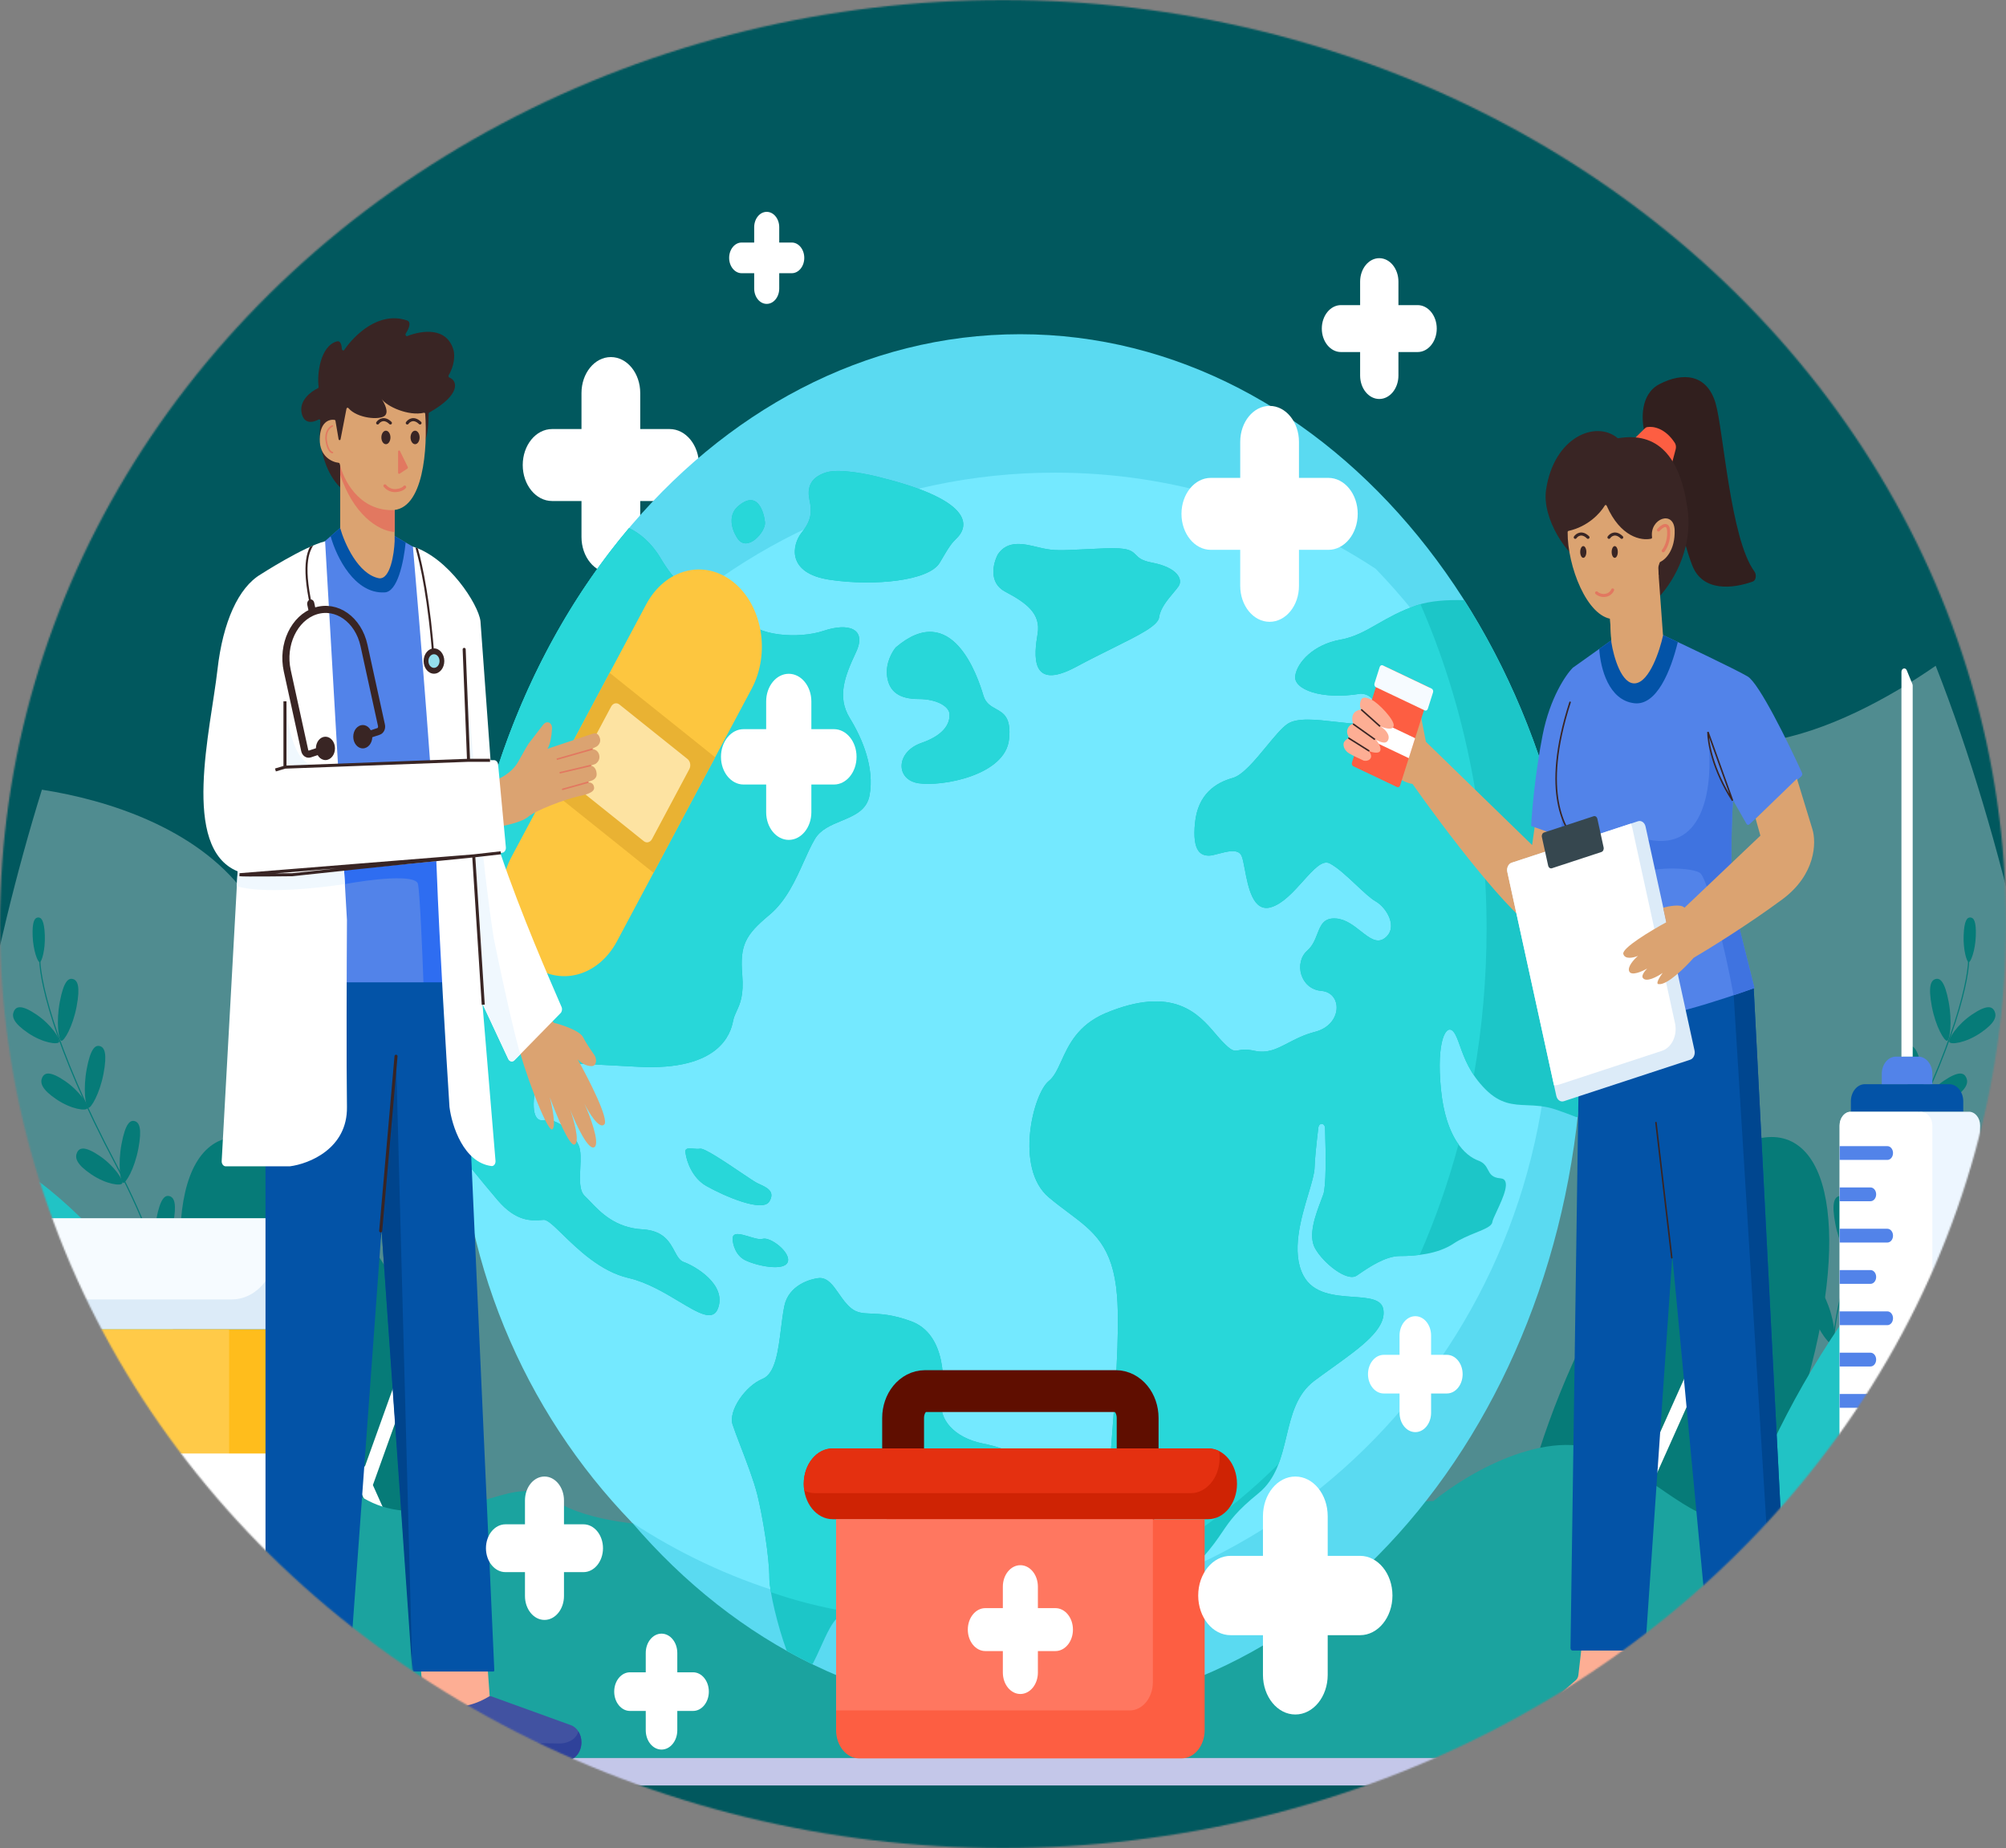 <svg width="1320" height="1216" viewBox="0 0 1320 1216" fill="none" xmlns="http://www.w3.org/2000/svg">
<rect x="0" y="0" width="1320" height="1216" fill="#808080" stroke="none"/>
<mask id="mask0_775_580" style="mask-type:alpha" maskUnits="userSpaceOnUse" x="0" y="0" width="1320" height="1216">
<ellipse cx="660" cy="608" rx="660" ry="608" fill="#C4C4C4"/>
</mask>
<g mask="url(#mask0_775_580)">
<path d="M1446.7 -69H-126.703V1216H1446.7V-69Z" fill="#01585E"/>
<path opacity="0.31" d="M1273.74 438.083C1364.86 669.773 1386.86 983.794 1386.86 1165.34H-55.43C-55.43 1003.5 -40.992 740.103 27.582 519.611C71.481 526.442 128.746 544.981 160.41 586.679C214.201 657.519 351.034 798.787 476.099 827.205C601.165 855.623 943.751 770.368 1001.24 694.998C1020.55 669.689 1036.4 639.363 1051.87 609.792C1082.45 551.303 1111.48 495.766 1162.62 487.833C1201.86 481.744 1242.75 459.496 1273.74 438.083Z" fill="white"/>
<path d="M1393.58 1156.69H-69.55C-73.635 1156.69 -76.946 1160.75 -76.946 1165.76C-76.946 1170.76 -73.635 1174.82 -69.55 1174.82H1393.58C1397.67 1174.82 1400.98 1170.76 1400.98 1165.76C1400.98 1160.75 1397.67 1156.69 1393.58 1156.69Z" fill="#C4C7E9"/>
<path d="M113.665 914.148C118.738 897.929 118.354 845.606 76.233 766.118C34.112 686.63 25.319 641.371 26.188 628.678" stroke="#067B78" stroke-width="0.746"/>
<path d="M21.481 615.882C21.122 606.224 22.83 603.817 25.043 603.694C27.256 603.57 29.136 605.777 29.495 615.436C29.854 625.094 27.426 633.076 26.138 633.147C24.85 633.219 21.84 625.541 21.481 615.882Z" fill="#067B78"/>
<path d="M39.363 659.144C41.879 645.825 44.954 643.344 48.006 644.21C51.057 645.075 52.931 648.958 50.414 662.277C47.898 675.596 42.109 685.33 40.333 684.827C38.557 684.324 36.847 672.463 39.363 659.144Z" fill="#067B78"/>
<path d="M57.078 703.272C59.594 689.953 62.669 687.472 65.721 688.338C68.773 689.203 70.645 693.086 68.129 706.406C65.613 719.724 59.824 729.458 58.048 728.955C56.271 728.452 54.562 716.591 57.078 703.272Z" fill="#067B78"/>
<path d="M79.992 752.63C82.508 739.311 85.583 736.83 88.635 737.696C91.687 738.561 93.559 742.444 91.044 755.764C88.528 769.084 82.739 778.82 80.962 778.309C79.186 777.807 77.476 765.945 79.992 752.63Z" fill="#067B78"/>
<path d="M102.906 801.992C105.422 788.672 108.497 786.193 111.549 787.058C114.601 787.923 116.474 791.802 113.958 805.122C111.442 818.441 105.652 828.178 103.876 827.667C102.1 827.165 100.39 815.303 102.906 801.992Z" fill="#067B78"/>
<path d="M118.386 859.453C122.98 846.99 126.392 845.294 129.246 846.875C132.101 848.457 133.318 852.715 128.724 865.17C124.129 877.633 116.897 885.788 115.236 884.873C113.574 883.951 113.791 871.908 118.386 859.453Z" fill="#067B78"/>
<path d="M23.967 667.557C14.197 660.953 10.636 662.099 9.123 665.459C7.609 668.819 8.716 673.12 18.487 679.725C28.258 686.33 38.038 687.556 38.919 685.6C39.8 683.645 33.738 674.162 23.967 667.557Z" fill="#067B78"/>
<path d="M42.598 711.185C32.827 704.58 29.267 705.726 27.753 709.086C26.24 712.446 27.347 716.747 37.118 723.352C46.889 729.957 56.669 731.182 57.55 729.227C58.431 727.272 52.369 717.789 42.598 711.185Z" fill="#067B78"/>
<path d="M65.513 760.543C55.742 753.938 52.181 755.081 50.667 758.442C49.154 761.803 50.261 766.103 60.032 772.709C69.803 779.315 79.583 780.542 80.464 778.582C81.345 776.63 75.283 767.149 65.513 760.543Z" fill="#067B78"/>
<path d="M88.426 809.9C78.656 803.294 75.095 804.439 73.581 807.8C72.068 811.16 73.175 815.46 82.946 822.066C92.717 828.673 102.497 829.9 103.378 827.948C104.259 825.987 98.198 816.506 88.426 809.9Z" fill="#067B78"/>
<path d="M102.923 863.746C94.395 854.924 90.72 855.196 88.7 858.128C86.679 861.061 87.078 865.542 95.605 874.364C104.132 883.178 113.528 886.728 114.704 885.023C115.88 883.31 111.45 872.56 102.923 863.746Z" fill="#067B78"/>
<path d="M1207.96 914.148C1202.88 897.929 1203.26 845.606 1245.39 766.118C1287.51 686.63 1296.3 641.371 1295.43 628.678" stroke="#067B78" stroke-width="0.746"/>
<path d="M1300.13 615.882C1300.5 606.224 1298.79 603.817 1296.58 603.694C1294.37 603.57 1292.48 605.777 1292.13 615.436C1291.76 625.094 1294.19 633.076 1295.48 633.147C1296.77 633.219 1299.78 625.541 1300.13 615.882Z" fill="#067B78"/>
<path d="M1282.26 659.144C1279.74 645.825 1276.67 643.344 1273.62 644.21C1270.56 645.075 1268.69 648.958 1271.2 662.277C1273.72 675.596 1279.51 685.33 1281.29 684.827C1283.06 684.324 1284.77 672.463 1282.26 659.144Z" fill="#067B78"/>
<path d="M1264.54 703.272C1262.02 689.953 1258.95 687.472 1255.9 688.338C1252.84 689.203 1250.98 693.086 1253.49 706.406C1256.01 719.724 1261.79 729.458 1263.57 728.955C1265.34 728.452 1267.06 716.591 1264.54 703.272Z" fill="#067B78"/>
<path d="M1241.63 752.63C1239.11 739.311 1236.03 736.83 1232.98 737.696C1229.93 738.561 1228.06 742.444 1230.58 755.764C1233.09 769.084 1238.88 778.82 1240.65 778.309C1242.43 777.807 1244.14 765.945 1241.63 752.63Z" fill="#067B78"/>
<path d="M1218.71 801.992C1216.2 788.672 1213.12 786.193 1210.07 787.058C1207.02 787.923 1205.15 791.802 1207.66 805.122C1210.17 818.441 1215.96 828.178 1217.75 827.667C1219.52 827.165 1221.23 815.303 1218.71 801.992Z" fill="#067B78"/>
<path d="M1203.24 859.453C1198.64 846.99 1195.23 845.294 1192.37 846.875C1189.52 848.457 1188.3 852.715 1192.89 865.17C1197.49 877.633 1204.72 885.788 1206.38 884.873C1208.04 883.951 1207.83 871.908 1203.24 859.453Z" fill="#067B78"/>
<path d="M1297.65 667.557C1307.42 660.953 1310.98 662.099 1312.49 665.459C1314.01 668.819 1312.9 673.12 1303.13 679.725C1293.36 686.33 1283.58 687.556 1282.7 685.6C1281.82 683.645 1287.88 674.162 1297.65 667.557Z" fill="#067B78"/>
<path d="M1279.02 711.185C1288.79 704.58 1292.35 705.726 1293.87 709.086C1295.38 712.446 1294.27 716.747 1284.5 723.352C1274.73 729.957 1264.95 731.182 1264.07 729.227C1263.19 727.272 1269.25 717.789 1279.02 711.185Z" fill="#067B78"/>
<path d="M1256.11 760.543C1265.88 753.938 1269.44 755.081 1270.95 758.442C1272.47 761.803 1271.36 766.103 1261.59 772.709C1251.82 779.315 1242.03 780.542 1241.15 778.582C1240.27 776.63 1246.34 767.149 1256.11 760.543Z" fill="#067B78"/>
<path d="M1233.19 809.9C1242.96 803.294 1246.52 804.439 1248.04 807.8C1249.55 811.16 1248.44 815.46 1238.67 822.066C1228.9 828.673 1219.12 829.9 1218.24 827.948C1217.36 825.987 1223.42 816.506 1233.19 809.9Z" fill="#067B78"/>
<path d="M1218.69 863.746C1227.23 854.924 1230.9 855.196 1232.92 858.128C1234.94 861.061 1234.54 865.542 1226.02 874.364C1217.48 883.178 1208.09 886.728 1206.91 885.023C1205.74 883.31 1210.17 872.56 1218.69 863.746Z" fill="#067B78"/>
<path d="M307.407 1126.86C342.591 1103.22 333.652 1000.38 287.443 897.151C241.233 793.923 175.25 729.402 140.066 753.039C104.883 776.676 113.821 879.52 160.031 982.747C206.241 1085.98 272.223 1150.5 307.407 1126.86Z" fill="#067B78"/>
<path d="M191.84 868.712L195.189 831.043M307.108 1126.21L287.936 1083.37L307.108 1126.21ZM177.639 836.982L191.84 868.712L177.639 836.982ZM287.936 1083.37L308.221 1016.45L287.936 1083.37ZM287.936 1083.37L264.385 1030.77L287.936 1083.37ZM264.385 1030.77L208.618 1029.72L264.385 1030.77ZM264.385 1030.77L240.48 977.361L264.385 1030.77ZM240.48 977.361L264.204 911.224L240.48 977.361ZM240.48 977.361L214.444 919.206L240.48 977.361ZM214.444 919.206L164.649 908.3L214.444 919.206ZM214.444 919.206L191.84 868.712L214.444 919.206Z" stroke="white" stroke-width="9.08" stroke-linecap="round"/>
<path d="M1034.82 897.148C988.607 1000.38 979.671 1103.22 1014.86 1126.86C1050.04 1150.49 1116.02 1085.97 1162.23 982.748C1208.44 879.52 1217.38 776.671 1182.2 753.036C1147.01 729.399 1081.03 793.919 1034.82 897.148Z" fill="#067B78"/>
<path d="M1130.42 868.712L1127.07 831.043M1015.15 1126.21L1034.32 1083.37L1015.15 1126.21ZM1144.62 836.982L1130.42 868.712L1144.62 836.982ZM1034.32 1083.37L1014.04 1016.45L1034.32 1083.37ZM1034.32 1083.37L1057.88 1030.77L1034.32 1083.37ZM1057.88 1030.77L1113.65 1029.72L1057.88 1030.77ZM1057.88 1030.77L1081.78 977.361L1057.88 1030.77ZM1081.78 977.361L1058.06 911.224L1081.78 977.361ZM1081.78 977.361L1107.82 919.206L1081.78 977.361ZM1107.82 919.206L1157.61 908.3L1107.82 919.206ZM1107.82 919.206L1130.42 868.712L1107.82 919.206Z" stroke="white" stroke-width="9.08" stroke-linecap="round"/>
<path fill-rule="evenodd" clip-rule="evenodd" d="M178.172 1144.17C214.281 1110.36 189.969 997.064 123.868 891.118C57.767 785.179 -25.091 726.701 -61.201 760.509C-91.48 788.861 -64.751 900.557 -21.046 989.486L22.321 988.514C24.019 988.481 24.267 991.496 22.599 991.875L-15.086 1000.43C51.015 1106.38 142.062 1177.98 178.172 1144.17Z" fill="#21C3C5"/>
<path d="M12.862 879.232L11.372 836.357M177.746 1143.51L150.322 1099.55L177.746 1143.51ZM-7.452 846.67L12.862 879.232L-7.452 846.67ZM150.322 1099.55L163.728 1020.37L150.322 1099.55ZM150.322 1099.55L116.634 1045.56L150.322 1099.55ZM116.634 1045.56L54.042 1056.02L116.634 1045.56ZM116.634 1045.56L82.439 990.747L116.634 1045.56ZM82.439 990.747L99.804 911.728L82.439 990.747ZM82.439 990.747L45.196 931.052L82.439 990.747ZM45.196 931.052L-12.079 929.232L45.196 931.052ZM45.196 931.052L12.862 879.232L45.196 931.052Z" stroke="#067B78" stroke-width="10.285" stroke-linecap="round"/>
<path fill-rule="evenodd" clip-rule="evenodd" d="M1144.09 1144.17C1107.98 1110.36 1132.29 997.064 1198.39 891.118C1264.49 785.179 1347.35 726.701 1383.46 760.509C1413.74 788.861 1387.01 900.557 1343.31 989.486L1299.94 988.514C1298.25 988.481 1297.99 991.496 1299.66 991.875L1337.35 1000.43C1271.25 1106.38 1180.2 1177.98 1144.09 1144.17Z" fill="#21C3C5"/>
<path d="M1309.4 879.232L1310.89 836.357M1144.51 1143.51L1171.94 1099.55L1144.51 1143.51ZM1329.71 846.67L1309.4 879.232L1329.71 846.67ZM1171.94 1099.55L1158.53 1020.37L1171.94 1099.55ZM1171.94 1099.55L1205.63 1045.56L1171.94 1099.55ZM1205.63 1045.56L1268.22 1056.02L1205.63 1045.56ZM1205.63 1045.56L1239.82 990.747L1205.63 1045.56ZM1239.82 990.747L1222.46 911.728L1239.82 990.747ZM1239.82 990.747L1277.06 931.052L1239.82 990.747ZM1277.06 931.052L1334.34 929.232L1277.06 931.052ZM1277.06 931.052L1309.4 879.232L1277.06 931.052Z" stroke="#067B78" stroke-width="10.285" stroke-linecap="round"/>
<path d="M50.512 1034.35C-15.167 1051.88 -34.034 1123.22 -35.257 1156.69H1376.77C1368.77 1075.69 1304.69 1004.19 1255.96 994.265C1207.24 984.347 1203.57 1004.19 1160.51 1004.19C1117.46 1004.19 1108.12 987.658 1061.06 958.721C1023.42 935.583 966.835 968.367 943.254 987.658L446.989 1004.19C428.634 1004.46 386.717 1001.54 365.892 987.658C339.86 970.294 324.842 993.029 274.782 994.265C224.722 995.508 226.057 956.242 174.328 958.721C122.599 961.2 132.611 1012.45 50.512 1034.35Z" fill="#1BA39F"/>
<path d="M401.962 234.954H401.962C391.287 234.954 382.633 245.555 382.633 258.633V353.351C382.633 366.429 391.287 377.031 401.962 377.031C412.638 377.031 421.292 366.429 421.292 353.351V258.633C421.292 245.555 412.638 234.954 401.962 234.954Z" fill="white"/>
<path d="M459.951 305.991V305.991C459.951 292.913 451.297 282.312 440.621 282.312H363.303C352.628 282.312 343.974 292.913 343.974 305.991C343.974 319.069 352.628 329.671 363.303 329.671H440.621C451.297 329.671 459.951 319.069 459.951 305.991Z" fill="white"/>
<path d="M512.753 149.494C512.753 143.92 509.064 139.401 504.514 139.401C499.964 139.401 496.276 143.92 496.276 149.494V189.865C496.276 195.439 499.964 199.958 504.514 199.958C509.064 199.958 512.753 195.439 512.753 189.865V149.494Z" fill="white"/>
<path d="M520.991 179.772C525.542 179.772 529.23 175.253 529.23 169.679C529.23 164.105 525.542 159.586 520.991 159.586H488.037C483.487 159.586 479.798 164.105 479.798 169.679C479.798 175.253 483.487 179.772 488.037 179.772H520.991Z" fill="white"/>
<path d="M671.309 1127.03C875.784 1127.03 1041.54 923.963 1041.54 673.471C1041.54 422.979 875.784 219.916 671.309 219.916C466.834 219.916 301.075 422.979 301.075 673.471C301.075 923.963 466.834 1127.03 671.309 1127.03Z" fill="#5ADAF1"/>
<path d="M626.873 1065C843.992 1065 1020 883.745 1020 660.154C1020 548.54 976.141 447.476 905.2 374.241C844.227 334.201 771.809 311 694.129 311C477.009 311 301 492.256 301 715.846C301 827.461 344.86 928.522 415.798 1001.76C476.776 1041.8 549.193 1065 626.873 1065Z" fill="#74E9FF"/>
<path d="M1037.36 735.089C1037.75 735.247 1038.18 734.926 1038.23 734.417C1040.41 714.483 1041.54 694.138 1041.54 673.471C1041.54 568.608 1012.5 472.056 963.715 395.235C963.594 395.04 963.405 394.924 963.204 394.919C952.344 394.587 940.994 395.32 932.26 398.293C921.535 401.942 913.668 406.444 906.534 410.523C898.412 415.171 891.251 419.269 881.918 420.932C864.395 424.054 853.556 435.764 852.285 444.742C851.008 453.72 869.808 460.745 895.298 456.452C907.408 456.452 911.866 476.748 895.298 476.358C890.128 476.236 884.406 475.583 878.69 474.93C866.083 473.492 853.543 472.061 847.188 476.358C843.41 478.91 838.575 484.785 833.404 491.055V491.056C825.934 500.13 817.778 510.031 811.182 511.878C800.033 515 788.239 522.416 786.33 541.542C784.42 560.668 790.472 563.01 795.568 563.01C797.088 563.01 799.32 562.42 801.781 561.768C807.577 560.233 814.678 558.353 816.917 563.01C817.724 564.692 818.349 568.002 819.089 571.932C821.267 583.511 824.461 600.465 836.356 596.968C844.048 594.706 851.142 586.801 857.469 579.758C864.24 572.217 870.131 565.662 874.905 568.084C879.988 570.659 886.51 576.774 892.521 582.406C897.443 587.019 902.022 591.308 905.176 593.065C912.182 596.968 920.466 610.239 911.227 617.265C906.151 621.126 901.168 617.207 895.44 612.699C890.74 609.004 885.542 604.912 879.369 604.384C871.038 603.672 869.068 608.733 866.795 614.564C865.336 618.323 863.749 622.402 860.253 625.462C851.33 633.268 855.472 650.833 869.492 652.004C883.511 653.175 883.511 674.252 865.35 678.936C858.054 680.818 852.507 683.708 847.545 686.289C840.169 690.133 834.097 693.295 825.517 691.427C819.889 690.2 817.058 690.72 815.021 691.094C811.874 691.672 810.623 691.901 803.852 684.791C802.575 683.448 801.25 681.895 799.831 680.23L799.825 680.227C788.858 667.369 772.196 647.831 727.065 666.836C709.058 674.696 703.154 687.662 698.434 698.03C695.886 703.623 693.68 708.46 690.11 711.333C679.91 719.529 667.484 768.714 690.11 787.84C694.501 791.547 698.764 794.735 702.798 797.75L702.805 797.758C719.554 810.27 732.464 819.924 735.033 852.634C736.949 877.066 733.674 919.742 730.763 957.675C728.833 982.765 727.065 1005.78 727.065 1020.08C727.065 1055.99 756.697 1066.92 791.11 1025.15C797.626 1017.92 801.109 1012.78 804.276 1008.1C809.326 1000.65 813.589 994.355 828.072 982.609C839.799 973.095 843.167 959.034 846.503 945.146C849.865 931.118 853.179 917.271 865.027 908.449C868.873 905.583 872.739 902.807 876.498 900.113C895.796 886.267 912.404 874.347 910.273 861.604C909.109 854.669 900.53 854.059 890.417 853.334C878.354 852.478 864.113 851.464 857.698 839.356C849.501 823.886 856.098 801.794 860.986 785.452C863.124 778.294 864.933 772.239 865.027 768.318C865.162 762.931 866.231 752.598 867.481 742.128C867.918 738.48 871.805 738.72 871.926 742.404C872.531 760.954 872.612 780.74 870.763 785.888C870.332 787.091 869.841 788.392 869.324 789.76V789.768C865.646 799.504 860.603 812.849 865.35 821.407C870.763 831.16 886.376 843.656 892.75 839.356C892.878 839.273 893.012 839.183 893.147 839.092L893.402 838.919C893.678 838.73 893.967 838.532 894.263 838.334C900.873 833.829 911.671 826.481 921.105 826.481C931.298 826.481 945.957 825.311 956.473 818.285C961.106 815.188 966.485 812.997 971.104 811.119C976.968 808.738 981.607 806.852 981.963 804.232C982.138 802.931 983.416 800.196 984.949 796.91C988.963 788.31 994.753 775.913 987.376 775.345C981.849 774.925 980.538 772.429 979.119 769.743C977.929 767.47 976.658 765.065 972.725 763.64C964.118 760.518 951.376 748.804 948.189 716.797C945.002 684.791 951.692 673.081 956.473 678.936C958.1 680.933 959.25 684.157 960.675 688.157C963.432 695.884 967.218 706.51 977.499 716.797C987.222 726.52 995.586 726.858 1004.98 727.238C1010.66 727.468 1016.73 727.712 1023.7 730.068C1028.51 731.695 1033.14 733.421 1037.36 735.089Z" fill="#1CC6C8"/>
<path d="M534.126 1094.87C534.422 1095.02 534.76 1094.89 534.933 1094.56C536.6 1091.4 538.298 1087.65 540.008 1083.86C543.953 1075.14 547.966 1066.27 551.825 1064.18C552.935 1063.59 554.118 1062.97 555.335 1062.34H555.342C562.866 1058.42 571.977 1053.67 576.361 1046.62C578.748 1042.79 583.643 1041.86 589.022 1040.84C595.148 1039.67 601.905 1038.38 606.309 1032.57C608.797 1029.29 611.09 1024.98 613.484 1020.47C619.065 1009.96 625.244 998.334 635.942 995.879C651.239 992.37 666.213 978.704 671.626 969.726C677.045 960.747 666.213 953.721 646.774 949.825C627.342 945.92 617.78 933.424 619.69 922.107C621.606 910.789 622.877 878.005 599.619 869.413C587.422 864.908 579.434 864.595 573.396 864.356C567.922 864.133 564.049 863.985 560.109 860.83C556.875 858.235 554.367 854.628 551.98 851.193C548.261 845.847 544.836 840.921 539.401 840.921C532.816 841.44 518.946 845.839 516.142 859.265C515.212 863.721 514.573 868.861 513.923 874.1C512.123 888.598 510.23 903.836 501.804 907.271C490.334 911.958 479.182 928.35 482.049 937.329C483.07 940.525 484.98 945.5 487.174 951.225H487.174C491.143 961.571 496.042 974.339 498.299 983.391C501.804 997.444 506.264 1024.37 506.264 1038.42C506.264 1047.08 511.711 1069.98 517.605 1085.99C517.671 1086.17 517.789 1086.32 517.937 1086.41C523.266 1089.38 528.664 1092.2 534.126 1094.87Z" fill="#1CC6C8"/>
<path d="M414.313 347.651C414.069 347.53 413.792 347.6 413.603 347.824C344.205 430.261 301.074 545.695 301.074 673.47C301.074 705.622 303.805 736.992 308.998 767.254C309.025 767.411 309.088 767.551 309.18 767.666C316.228 776.307 323.005 784.528 327.519 789.783C339.681 803.959 349.633 803.243 356.347 802.765C356.846 802.732 357.326 802.691 357.788 802.666C360.216 802.526 364.448 806.653 370.224 812.279C380.368 822.163 395.276 836.694 413.546 840.919C425.782 843.753 437.263 850.631 446.853 856.381C459.736 864.099 469.203 869.774 472.491 860.829C478.226 845.211 457.515 833.111 449.869 830.384C447.167 829.412 445.659 826.595 443.896 823.308C440.67 817.287 436.592 809.668 422.786 808.91C404.872 807.93 395.035 797.6 388.38 790.615C387.105 789.272 385.946 788.061 384.87 787.057C381.109 783.547 381.476 776.085 381.839 768.704C382.122 762.955 382.403 757.246 380.728 753.487C376.905 744.899 366.71 735.531 357.788 737.093C348.867 738.654 350.46 721.48 353.964 709.38C357.104 698.541 365.101 698.977 404.973 701.149H404.975L404.982 701.15C409.621 701.403 414.692 701.679 420.237 701.964C473.446 704.696 480.775 680.106 482.368 671.909C482.865 669.35 483.797 667.324 484.796 665.154C486.995 660.37 489.517 654.888 488.421 641.464C486.828 621.947 490.334 615.312 506.264 602.041C517.291 592.855 523.433 579.182 528.916 566.974C531.356 561.545 533.664 556.406 536.215 552.079C539.893 545.839 546.775 542.986 553.573 540.169C562.079 536.644 570.45 533.176 572.219 523.196C575.406 505.24 567.761 486.505 559.154 472.454C550.554 458.402 555.967 444.741 563.296 429.128C570.625 413.514 558.199 409.612 541.949 415.076C525.7 420.541 497.343 418.589 490.334 406.879C483.324 395.169 472.172 390.095 461.976 387.363C459.959 386.823 458.178 386.557 456.519 386.309C449.792 385.306 445.054 384.599 434.575 367.067C428.421 356.769 420.786 350.839 414.313 347.651Z" fill="#1CC6C8"/>
<path d="M580.186 314.373C571.687 312.031 552.464 308.05 543.542 310.86C532.39 314.373 531.116 321.789 532.709 329.206C534.303 336.622 533.984 342.477 527.612 350.283C521.239 358.089 517.097 377.215 546.089 381.509C575.083 385.803 611.406 382.289 618.419 370.189C625.197 358.494 626.313 357.374 629.547 354.139L629.89 353.795C633.393 350.283 649.006 331.548 580.186 314.373Z" fill="#1CC6C8"/>
<path d="M485.236 354.186C480.138 346.38 480.138 338.109 485.236 333.499C498.618 321.399 502.76 337.403 503.397 343.647C504.034 349.893 491.608 363.945 485.236 354.186Z" fill="#1CC6C8"/>
<path d="M661.432 389.315C650.217 383.383 653.572 370.45 656.652 364.725C663.026 355.224 673.73 357.818 682.485 359.94C683.803 360.259 685.074 360.567 686.284 360.822C693.768 362.403 698.118 362.191 713.718 361.431H713.725H713.731C717.389 361.253 721.666 361.044 726.749 360.822C742.537 360.131 744.796 362.428 747.398 365.07C749.207 366.906 751.177 368.909 757.975 370.189C774.543 373.312 778.685 381.118 775.498 385.803C774.644 387.056 773.407 388.533 772.028 390.174C768.256 394.664 763.455 400.382 762.756 406.099C762.07 411.657 750.088 417.611 732.202 426.495C724.96 430.09 716.764 434.164 707.949 438.887C677.361 455.28 680.549 430.299 682.781 417.028C685.007 403.757 675.452 396.732 661.432 389.315Z" fill="#1CC6C8"/>
<path d="M589.466 425.968C589.439 425.992 589.412 426.019 589.385 426.048C587.045 428.815 582.674 436.353 583.69 444.741C584.961 455.28 591.974 459.963 604.4 459.963C616.825 459.963 624.471 465.038 624.793 469.722C625.109 474.406 623.2 482.993 606.309 488.848C589.425 494.702 589.103 513.048 604.4 515.39C619.69 517.732 661.432 510.316 663.98 486.505C665.52 472.103 660.417 469.269 655.3 466.426C651.951 464.571 648.603 462.711 647.097 457.622C643.271 444.746 626.394 394.429 589.466 425.968Z" fill="#1CC6C8"/>
<path d="M464.844 780.419C455.413 775.114 451.78 763.895 451.143 758.953C450.233 755.229 453.079 755.493 456.296 755.79C457.799 755.93 459.383 756.078 460.702 755.831C463.471 755.312 477.212 764.562 487.441 771.448C492.51 774.859 496.715 777.692 498.299 778.466C498.823 778.722 499.381 778.985 499.954 779.249H499.96H499.962H499.964C504.617 781.391 510.233 783.969 506.264 790.567C501.803 797.989 476.633 787.058 464.844 780.419Z" fill="#1CC6C8"/>
<path d="M482.049 815.155C482.156 818.541 483.961 826.086 490.334 829.208C498.299 833.113 516.142 836.63 518.372 830.386C520.602 824.134 506.902 813.599 501.804 815.155C499.832 815.765 496.43 814.735 492.999 813.689C487.56 812.042 482.049 810.37 482.049 815.155Z" fill="#1CC6C8"/>
<path fill-rule="evenodd" clip-rule="evenodd" d="M969.82 707.493C975.313 676.421 978.205 644.163 978.205 611.078C978.205 533.875 962.457 461.177 934.687 397.541C933.86 397.774 933.047 398.024 932.26 398.293C921.535 401.942 913.668 406.443 906.534 410.522C898.411 415.17 891.25 419.269 881.918 420.932C864.395 424.054 853.556 435.764 852.285 444.741C851.007 453.719 869.808 460.744 895.298 456.451C907.408 456.451 911.866 476.748 895.298 476.357C890.127 476.235 884.405 475.582 878.69 474.93C866.083 473.491 853.542 472.061 847.188 476.357C843.409 478.909 838.575 484.783 833.411 491.052V491.053L833.404 491.054V491.055C825.934 500.13 817.778 510.03 811.181 511.877C800.033 514.999 788.239 522.415 786.33 541.541C784.42 560.667 790.472 563.009 795.568 563.009C797.088 563.009 799.32 562.419 801.781 561.768V561.767C807.577 560.232 814.678 558.352 816.917 563.009C817.724 564.691 818.349 568.002 819.089 571.932C821.267 583.511 824.461 600.464 836.356 596.968C844.048 594.706 851.142 586.8 857.469 579.758C864.24 572.216 870.13 565.661 874.904 568.083C879.988 570.658 886.51 576.773 892.521 582.405C897.443 587.018 902.022 591.307 905.176 593.064C912.182 596.968 920.466 610.239 911.227 617.264C906.151 621.125 901.168 617.206 895.439 612.698C890.739 609.003 885.542 604.911 879.369 604.384C871.038 603.671 869.068 608.732 866.795 614.563C865.336 618.322 863.749 622.401 860.253 625.461C851.33 633.267 855.472 650.832 869.492 652.003C883.511 653.174 883.511 674.251 865.35 678.935C858.054 680.817 852.507 683.707 847.545 686.288C840.168 690.133 834.097 693.294 825.517 691.426C819.889 690.199 817.058 690.719 815.021 691.093C811.874 691.671 810.623 691.9 803.852 684.79C802.575 683.448 801.25 681.896 799.831 680.232V680.23V680.229L799.825 680.226C788.858 667.368 772.196 647.831 727.065 666.835C709.058 674.695 703.154 687.661 698.434 698.03C695.886 703.623 693.68 708.46 690.11 711.332C679.91 719.529 667.484 768.713 690.11 787.84C694.501 791.546 698.764 794.734 702.798 797.749L702.805 797.757C719.554 810.27 732.464 819.923 735.033 852.633C736.949 877.065 733.674 919.742 730.763 957.674C728.833 982.764 727.065 1005.78 727.065 1020.08C727.065 1027.6 728.369 1034.02 730.743 1039.11C771.315 1021.64 808.66 995.754 841.372 963.168C843.564 957.394 845.037 951.257 846.502 945.145C849.864 931.117 853.179 917.271 865.027 908.448C868.873 905.582 872.739 902.806 876.498 900.112C895.796 886.266 912.404 874.347 910.272 861.604C909.109 854.668 900.529 854.058 890.417 853.333C878.354 852.477 864.112 851.464 857.698 839.355C849.501 823.886 856.098 801.793 860.986 785.451C863.124 778.293 864.933 772.238 865.027 768.318C865.161 762.93 866.23 752.597 867.481 742.127C867.918 738.479 871.805 738.719 871.926 742.403C872.531 760.953 872.612 780.739 870.762 785.887C870.332 787.09 869.841 788.392 869.324 789.759V789.767C865.646 799.504 860.603 812.848 865.35 821.406C870.762 831.159 886.376 843.655 892.75 839.355L892.864 839.281L893.026 839.174L893.147 839.091L893.402 838.918C893.678 838.729 893.967 838.531 894.263 838.334C900.872 833.828 911.671 826.48 921.105 826.48C924.984 826.48 929.51 826.307 934.21 825.714C944.363 802.592 952.929 778.276 959.727 752.976C954.516 745.696 949.93 734.272 948.189 716.796C945.002 684.79 951.692 673.08 956.473 678.935C958.1 680.933 959.25 684.156 960.675 688.156C962.598 693.554 965.026 700.368 969.82 707.493ZM558.582 1060.63C565.326 1057.04 572.588 1052.68 576.361 1046.62C578.748 1042.79 583.643 1041.86 589.022 1040.84C595.147 1039.67 601.905 1038.38 606.309 1032.57C608.797 1029.29 611.09 1024.98 613.483 1020.47C619.064 1009.96 625.244 998.333 635.942 995.878C651.239 992.369 666.213 978.703 671.626 969.725C677.045 960.746 666.213 953.72 646.774 949.824C627.342 945.919 617.78 933.424 619.69 922.106C621.606 910.788 622.877 878.004 599.619 869.412C587.421 864.907 579.433 864.594 573.395 864.355C567.922 864.132 564.049 863.984 560.109 860.829C556.874 858.235 554.366 854.627 551.979 851.192C548.261 845.846 544.836 840.92 539.4 840.92C532.816 841.439 518.945 845.838 516.141 859.264C515.211 863.721 514.573 868.861 513.922 874.099C512.122 888.597 510.23 903.836 501.803 907.271C490.333 911.957 479.182 928.349 482.049 937.328C483.07 940.524 484.979 945.499 487.173 951.224H487.174C491.142 961.57 496.041 974.338 498.299 983.39C501.803 997.443 506.264 1024.37 506.264 1038.42C506.264 1040.67 506.63 1043.87 507.275 1047.66C523.93 1053.41 541.062 1057.77 558.582 1060.63ZM580.186 314.373C571.687 312.031 552.464 308.05 543.542 310.86C532.391 314.373 531.116 321.789 532.709 329.206C534.303 336.622 533.984 342.477 527.612 350.283C521.24 358.089 517.097 377.215 546.089 381.509C575.083 385.803 611.406 382.289 618.419 370.189C625.197 358.494 626.313 357.374 629.547 354.139L629.89 353.795C633.393 350.283 649.006 331.548 580.186 314.373ZM413.603 347.825C413.791 347.6 414.069 347.531 414.313 347.651C420.786 350.84 428.421 356.77 434.575 367.067C445.054 384.6 449.792 385.307 456.519 386.31C458.178 386.557 459.959 386.823 461.976 387.363C472.172 390.096 483.324 395.17 490.334 406.88C497.343 418.59 525.7 420.541 541.949 415.077C558.199 409.612 570.625 413.515 563.296 429.128C555.967 444.741 550.554 458.403 559.154 472.454C567.761 486.505 575.406 505.241 572.219 523.196C570.45 533.176 562.079 536.644 553.573 540.17C546.775 542.986 539.893 545.839 536.214 552.08C533.664 556.406 531.356 561.545 528.916 566.974C523.433 579.183 517.291 592.856 506.264 602.042C490.334 615.313 486.828 621.948 488.421 641.464C489.517 654.888 486.995 660.371 484.796 665.154C483.797 667.325 482.865 669.35 482.368 671.91C480.775 680.106 473.446 704.697 420.237 701.965C414.692 701.68 409.621 701.404 404.982 701.151L404.975 701.15H404.973C365.1 698.978 357.104 698.542 353.964 709.38C350.46 721.481 348.867 738.655 357.788 737.094C366.709 735.532 376.905 744.9 380.728 753.487C382.402 757.247 382.122 762.955 381.839 768.705C381.476 776.085 381.109 783.548 384.87 787.057C385.946 788.062 387.105 789.273 388.38 790.616C395.035 797.601 404.872 807.93 422.786 808.91C436.592 809.668 440.67 817.288 443.896 823.309C445.659 826.596 447.167 829.413 449.869 830.385C457.515 833.111 478.226 845.212 472.491 860.829C469.203 869.775 459.736 864.1 446.852 856.381C437.263 850.632 425.781 843.754 413.546 840.92C395.276 836.694 380.368 822.164 370.224 812.279C364.447 806.653 360.215 802.527 357.788 802.667C357.325 802.691 356.845 802.732 356.347 802.765C349.633 803.243 339.68 803.96 327.519 789.784C323.005 784.528 316.227 776.308 309.18 767.667C309.088 767.551 309.025 767.411 308.998 767.255C303.805 736.992 301.073 705.623 301.073 673.47C301.073 545.695 344.204 430.261 413.603 347.825ZM485.235 333.499C480.137 338.108 480.137 346.379 485.235 354.186C491.608 363.944 504.034 349.893 503.397 343.647C502.759 337.403 498.617 321.398 485.235 333.499ZM661.432 389.315C650.217 383.382 653.572 370.449 656.651 364.724C663.026 355.224 673.73 357.818 682.485 359.939C683.803 360.258 685.074 360.566 686.284 360.822C693.768 362.402 698.118 362.191 713.718 361.43H713.724H713.731C717.389 361.252 721.665 361.044 726.749 360.822C742.537 360.131 744.796 362.428 747.398 365.07C749.207 366.906 751.177 368.909 757.975 370.189C774.543 373.312 778.685 381.118 775.497 385.803C774.643 387.055 773.406 388.532 772.028 390.173C768.256 394.664 763.455 400.382 762.755 406.099C762.07 411.657 750.088 417.61 732.202 426.495C724.96 430.09 716.764 434.164 707.948 438.886C677.361 455.28 680.548 430.299 682.781 417.028C685.006 403.757 675.452 396.732 661.432 389.315ZM589.385 426.048C589.412 426.019 589.439 425.992 589.466 425.968C626.394 394.429 643.271 444.746 647.097 457.622C648.603 462.711 651.951 464.571 655.3 466.426C660.417 469.269 665.52 472.103 663.98 486.505C661.432 510.316 619.69 517.732 604.399 515.39C589.102 513.048 589.425 494.702 606.309 488.848C623.2 482.993 625.109 474.406 624.793 469.722C624.47 465.038 616.825 459.964 604.399 459.964C591.974 459.964 584.96 455.28 583.69 444.741C582.674 436.353 587.045 428.815 589.385 426.048ZM464.844 780.418C455.413 775.113 451.78 763.894 451.143 758.952C450.232 755.229 453.079 755.492 456.296 755.789C457.799 755.929 459.382 756.077 460.702 755.83C463.471 755.311 477.212 764.561 487.441 771.448H487.442H487.446L487.45 771.456C492.514 774.866 496.717 777.691 498.299 778.466C498.823 778.721 499.381 778.985 499.953 779.248H499.96H499.962H499.964C504.617 781.39 510.233 783.968 506.264 790.566C501.803 797.988 476.633 787.057 464.844 780.418ZM490.334 829.207C483.961 826.085 482.155 818.54 482.049 815.154C482.049 810.368 487.56 812.04 492.998 813.688C496.429 814.734 499.832 815.764 501.803 815.154C506.901 813.597 520.602 824.133 518.372 830.385C516.141 836.628 498.299 833.111 490.334 829.207Z" fill="#28D7D9"/>
<path d="M482.553 382.99L482.553 382.989C463.389 367.648 437.701 374.243 425.177 397.72L336.61 563.757C324.087 587.234 329.47 618.703 348.635 634.045C367.799 649.387 393.487 642.792 406.01 619.314L494.578 453.278C507.101 429.8 501.717 398.331 482.553 382.99Z" fill="#FDC63F"/>
<path d="M470.569 498.287L401.169 442.729L360.619 518.747L430.02 574.304L470.569 498.287Z" fill="#E9B233"/>
<path d="M452.452 499.485L407.546 463.537C405.743 462.093 403.325 462.714 402.146 464.923L377.604 510.933C376.425 513.143 376.932 516.105 378.735 517.549L423.641 553.497C425.445 554.941 427.863 554.321 429.041 552.111L453.584 506.101C454.763 503.891 454.256 500.929 452.452 499.485Z" fill="#FDE3A2"/>
<path d="M1271.54 1134.72V1003.33H1241.96V1134.72H1271.54Z" fill="#4FA5FE"/>
<path d="M1280.79 1134.72C1285.9 1134.72 1290.04 1139.79 1290.04 1146.04C1290.04 1152.3 1285.9 1157.37 1280.79 1157.37L1234.56 1157.37C1229.46 1157.37 1225.32 1152.3 1225.32 1146.04C1225.32 1139.79 1229.46 1134.72 1234.56 1134.72L1280.79 1134.72Z" fill="#0353A7"/>
<path d="M1291.88 731.507V724.712C1291.88 718.457 1287.74 713.386 1282.64 713.386H1227.17C1222.06 713.386 1217.92 718.457 1217.92 724.712V731.507H1291.88Z" fill="#0353A7"/>
<path d="M1271.54 713.386V706.591C1271.54 700.335 1267.4 695.265 1262.3 695.265H1247.51C1242.4 695.265 1238.26 700.335 1238.26 706.591V713.386H1271.54Z" fill="#5283E9"/>
<path d="M1319.62 1030.52V1012.39C1319.62 1007.39 1316.31 1003.33 1312.22 1003.33H1201.28C1197.19 1003.33 1193.88 1007.39 1193.88 1012.39V1030.52C1193.88 1035.52 1197.19 1039.58 1201.28 1039.58H1312.22C1316.31 1039.58 1319.62 1035.52 1319.62 1030.52Z" fill="#0353A7"/>
<path fill-rule="evenodd" clip-rule="evenodd" d="M1194.03 1032.31C1193.93 1031.73 1193.88 1031.13 1193.88 1030.52V1012.39C1193.88 1007.39 1197.19 1003.33 1201.28 1003.33H1310.06C1310.16 1003.92 1310.21 1004.51 1310.21 1005.13V1023.25C1310.21 1028.26 1306.9 1032.31 1302.81 1032.31H1194.03Z" fill="#0E65C0"/>
<path d="M1295.58 731.509C1299.66 731.509 1302.98 735.566 1302.98 740.57V1003.33H1210.52V740.57C1210.52 735.566 1213.83 731.509 1217.92 731.509H1295.58Z" fill="#EDF6FF"/>
<path fill-rule="evenodd" clip-rule="evenodd" d="M1271.54 1003.33H1210.52V740.57C1210.52 736.121 1213.14 732.421 1216.6 731.655H1264.15C1268.24 731.655 1271.54 735.712 1271.54 740.716V1003.33Z" fill="white"/>
<path d="M1258.41 450.143C1258.53 450.457 1258.6 450.804 1258.6 451.156V695.265H1251.2V442.095C1251.2 439.705 1253.83 438.944 1254.71 441.082L1258.41 450.143Z" fill="white"/>
<path d="M1241.96 754.162C1244 754.162 1245.66 756.194 1245.66 758.69C1245.66 761.194 1244 763.22 1241.96 763.22H1210.52V754.162H1241.96Z" fill="#5283E9"/>
<path d="M1241.96 862.889C1244 862.889 1245.66 864.923 1245.66 867.419C1245.66 869.923 1244 871.95 1241.96 871.95H1210.52V862.889H1241.96Z" fill="#5283E9"/>
<path d="M1241.96 971.62C1244 971.62 1245.66 973.654 1245.66 976.15C1245.66 978.654 1244 980.681 1241.96 980.681H1210.52V971.62H1241.96Z" fill="#5283E9"/>
<path d="M1241.96 808.523C1244 808.523 1245.66 810.558 1245.66 813.053C1245.66 815.558 1244 817.584 1241.96 817.584H1210.52V808.523H1241.96Z" fill="#5283E9"/>
<path d="M1241.96 917.255C1244 917.255 1245.66 919.289 1245.66 921.785C1245.66 924.289 1244 926.316 1241.96 926.316H1210.52V917.255H1241.96Z" fill="#5283E9"/>
<path d="M1230.86 781.341C1232.91 781.341 1234.56 783.375 1234.56 785.871C1234.56 788.375 1232.91 790.402 1230.86 790.402H1210.52V781.341H1230.86Z" fill="#5283E9"/>
<path d="M1230.86 890.072C1232.91 890.072 1234.56 892.106 1234.56 894.602C1234.56 897.106 1232.91 899.133 1230.86 899.133H1210.52V890.072H1230.86Z" fill="#5283E9"/>
<path d="M1230.86 835.706C1232.91 835.706 1234.56 837.741 1234.56 840.237C1234.56 842.741 1232.91 844.767 1230.86 844.767H1210.52V835.706H1230.86Z" fill="#5283E9"/>
<path d="M1230.86 944.438C1232.91 944.438 1234.56 946.472 1234.56 948.968C1234.56 951.472 1232.91 953.498 1230.86 953.498H1210.52V944.438H1230.86Z" fill="#5283E9"/>
<path d="M1173.8 1108.8C1172.97 1103.42 1166.84 1102.71 1163.87 1103.04L1116.55 1121.93L1088.15 1136.07C1085.08 1137.59 1083.08 1141.24 1083.08 1145.29C1083.08 1150.79 1086.72 1155.24 1091.21 1155.24H1157.6L1161.59 1148.11C1162.55 1146.4 1164.69 1146.72 1165.28 1148.67L1166.76 1153.57C1167.07 1154.58 1167.85 1155.24 1168.73 1155.24H1173C1174.16 1155.24 1175.1 1154.09 1175.09 1152.66C1174.96 1141.3 1174.58 1113.75 1173.8 1108.8Z" fill="#4152A1"/>
<path d="M1075.5 1108.8C1074.66 1103.42 1068.53 1102.71 1065.56 1103.04L1018.24 1121.93L989.837 1136.07C986.771 1137.59 984.767 1141.24 984.767 1145.29C984.767 1150.79 988.405 1155.24 992.896 1155.24H1059.29L1063.28 1148.11C1064.24 1146.4 1066.38 1146.72 1066.97 1148.67L1068.45 1153.57C1068.76 1154.58 1069.54 1155.24 1070.42 1155.24H1074.69C1075.85 1155.24 1076.79 1154.09 1076.78 1152.66C1076.65 1141.3 1076.27 1113.75 1075.5 1108.8Z" fill="#4152A1"/>
<path d="M1168.09 1108.47L1166.49 1081.58H1135.11L1136.61 1103.38C1136.65 1103.96 1136.44 1104.53 1136.06 1104.87L1117.8 1120.76C1117.37 1121.13 1117.44 1121.93 1117.94 1122.16C1135.6 1130.34 1155.55 1121.38 1165.64 1114.34C1167.32 1113.15 1168.23 1110.85 1168.09 1108.47Z" fill="#FDAE94"/>
<path d="M1070.25 1109.18L1072.36 1081.58H1040.99L1038.61 1102.21C1038.46 1103.56 1037.86 1104.77 1036.95 1105.55L1019.49 1120.76C1019.06 1121.13 1019.13 1121.93 1019.63 1122.16C1037.58 1130.48 1057.91 1121.08 1067.82 1113.98C1069.23 1112.98 1070.09 1111.17 1070.25 1109.18Z" fill="#FDAE94"/>
<path d="M1033.43 1084.38L1039.68 649.479H1153.94L1176.33 1084.3C1176.38 1085.26 1175.77 1086.06 1174.99 1086.06H1126.11C1125.43 1086.06 1124.85 1085.43 1124.77 1084.6L1100.42 826.382L1082.66 1084.55C1082.6 1085.4 1082.02 1086.06 1081.32 1086.06H1034.77C1034.02 1086.06 1033.41 1085.3 1033.43 1084.38Z" fill="#0353A7"/>
<path d="M1167.48 1086.06L1140.47 649.479H1153.94L1176.42 1086.06H1167.48Z" fill="#00468F"/>
<path d="M1100.08 827.617L1089.66 738.656" stroke="#392524" stroke-linecap="round"/>
<path d="M1008.17 556.041L1012.62 524.559L1049.5 532.749L1049.38 583.549C1044.6 596.853 1030.56 621.326 1012.62 612.792C994.685 604.257 949.715 544.607 929.476 515.848C921.38 514.473 915.134 507.995 913.023 504.928L924.951 467.307C922.571 457.105 925.892 450.462 927.856 448.416L935.185 472.177L938.278 488.081L1008.17 556.041Z" fill="#DBA371"/>
<path d="M1034.97 439.357L1062.42 419.818L1090.93 416.294C1107.4 423.982 1142.28 440.51 1150.02 445.122C1157.59 449.64 1176.66 488.532 1185.8 508.588C1186.12 509.305 1185.96 510.192 1185.42 510.687L1151.13 542.425C1150.52 542.989 1149.65 542.82 1149.22 542.054L1140.34 526.481C1139.21 545.912 1138.04 588.236 1142.43 602.073L1154.46 650.119C1154.46 650.119 1098.4 670.619 1075.89 670.619C1053.37 670.619 1039.15 650.119 1039.15 650.119L1047 620.011C1051.81 594.129 1042.2 565.238 1036.8 554.027L1007.51 543.457C1008.04 533.634 1010.28 507.903 1015.1 483.559C1019.91 459.216 1030.35 443.947 1034.97 439.357Z" fill="#5283E9"/>
<path d="M1034.72 553.277L1027.2 550.561L1027.8 538.493C1030.49 544.753 1034.3 550.437 1035.87 552.496L1034.72 553.277Z" fill="#3F73E0"/>
<path d="M1042.84 570.12C1042.01 567.336 1041.15 564.752 1040.29 562.416C1042.94 554.194 1053.91 546.225 1084.62 552.495C1122.64 560.258 1127.02 515.462 1124.21 488.101C1126.88 504.007 1136.58 523.315 1140.34 526.515C1139.2 545.962 1138.04 588.243 1142.43 602.073L1154.46 650.119C1154.46 650.119 1148.96 652.129 1140.72 654.891C1135.55 625.519 1123.56 577.536 1118.57 574.323C1113.46 571.028 1091.56 570.067 1080.58 574.323L1042.84 570.12Z" fill="#3F73E0"/>
<path d="M1141.5 528.519L1141.1 526.961C1140.9 526.918 1140.66 526.779 1140.38 526.551L1141.5 528.519Z" fill="#3F73E0"/>
<path d="M1124.21 488.102C1123.93 486.459 1123.73 484.852 1123.62 483.304C1123.84 484.828 1124.03 486.432 1124.21 488.102Z" fill="#3F73E0"/>
<path d="M1091.79 252.855C1079.19 259.467 1080.09 276.546 1082.12 284.259L1101.9 315.386C1102.5 325.854 1105.68 351.858 1113.59 372.132C1120.45 389.698 1140.52 387.303 1153.41 382.646C1155.59 381.86 1155.95 378.066 1154.43 375.998C1138.57 354.409 1134.06 282.751 1128.88 265.252C1123.26 246.244 1107.52 244.591 1091.79 252.855Z" fill="#311F1E"/>
<path d="M1082.31 281.925L1075.14 288.943L1100.1 305.195L1102.63 295.687C1103.02 294.215 1102.84 292.586 1102.05 291.378C1095.71 281.7 1087.9 280.353 1083.91 281.028C1083.31 281.129 1082.77 281.467 1082.31 281.925Z" fill="#FD5E42"/>
<path fill-rule="evenodd" clip-rule="evenodd" d="M1052.34 426.998C1053.14 439.731 1058.52 460.849 1075.5 462.739C1090.15 464.372 1099.48 441.343 1104.04 422.457C1099.09 420.121 1094.56 417.992 1090.93 416.294L1062.42 419.818L1052.34 426.998Z" fill="#0353A7"/>
<path d="M1110.45 334.945C1114.36 363.045 1098.82 385.924 1090.28 394.163C1090.09 394.343 1089.85 394.379 1089.63 394.27L1043.44 371.581C1031.37 366.531 1014.54 341.28 1017.35 322.273C1022.5 287.467 1050.12 276.384 1064.36 288.207C1064.5 288.324 1064.67 288.374 1064.84 288.346C1090.31 284.09 1105.52 299.532 1110.45 334.945Z" fill="#392524"/>
<path d="M1094.32 418.217L1089.61 353.514C1089.39 350.439 1068.78 376.15 1058.5 389.389L1060.33 422.701C1061.81 432.203 1067.08 450.888 1076.28 449.607C1085.49 448.326 1092.14 428.146 1094.32 418.217Z" fill="#DBA371"/>
<path fill-rule="evenodd" clip-rule="evenodd" d="M1062.99 383.649C1061.37 385.714 1059.85 387.657 1058.5 389.388L1060.16 419.532C1070.25 419.689 1085.68 411.624 1091.47 378.996L1090.7 368.433L1062.99 383.649Z" fill="#DBA371"/>
<path d="M1061.32 407.393C1044.19 406.215 1031.33 372.167 1031.55 350.133C1031.55 349.74 1031.79 349.417 1032.1 349.346C1045.03 346.462 1052.98 337.693 1055.99 332.645C1056.3 332.124 1056.97 332.176 1057.22 332.744C1066.33 353.505 1080.11 355.946 1086.57 354.448C1086.93 354.364 1087.15 353.912 1087.09 353.464C1085.43 341.217 1101.35 335.366 1101.96 348.73C1102.38 361.918 1096.01 368.132 1092.49 369.757C1092.3 369.845 1092.15 370.02 1092.08 370.255C1087.29 385.963 1078.49 408.574 1061.32 407.393Z" fill="#DBA371"/>
<path d="M1036.54 353.567C1037.66 351.92 1040.91 349.614 1044.95 353.567" stroke="#392524" stroke-width="2" stroke-linecap="round"/>
<path d="M1058.73 353.567C1059.85 351.92 1063.1 349.614 1067.14 353.567" stroke="#392524" stroke-width="2" stroke-linecap="round"/>
<path d="M1091.33 348.72C1093.42 346.317 1097.7 343.128 1098.03 349.6C1098.38 356.072 1095.77 360.847 1094.43 362.425" stroke="#E27860" stroke-width="2" stroke-linecap="round"/>
<path d="M1037.06 554.347C1030.52 545.699 1013.53 522.957 1033.14 462.099M1123.87 481.637C1123.87 488.364 1127.11 506.813 1140.08 526.801L1123.87 481.637Z" stroke="#392524" stroke-linecap="round"/>
<path d="M1041.85 367.046C1042.96 367.046 1043.87 365.319 1043.87 363.19C1043.87 361.06 1042.96 359.333 1041.85 359.333C1040.73 359.333 1039.82 361.06 1039.82 363.19C1039.82 365.319 1040.73 367.046 1041.85 367.046Z" fill="#392524"/>
<path d="M1062.54 367.046C1063.65 367.046 1064.56 365.319 1064.56 363.19C1064.56 361.06 1063.65 359.333 1062.54 359.333C1061.42 359.333 1060.51 361.06 1060.51 363.19C1060.51 365.319 1061.42 367.046 1062.54 367.046Z" fill="#392524"/>
<path d="M1050.74 378.449L1052.56 367.112C1052.71 366.211 1053.76 366.231 1053.88 367.137L1055.4 378.475C1055.47 378.976 1055.15 379.431 1054.74 379.431H1051.4C1050.98 379.431 1050.66 378.958 1050.74 378.449Z" fill="#DBA371"/>
<path d="M1050.58 390.092C1051.33 390.827 1053.55 392.186 1056.43 391.745C1059.31 391.304 1060.78 389.174 1061.15 388.164" stroke="#E27860" stroke-width="2" stroke-linecap="round"/>
<path d="M1077.87 540.377L994.716 567.673C992.564 568.379 991.286 571.089 991.863 573.726L1024.1 721.103C1024.67 723.739 1026.89 725.304 1029.04 724.598L1112.19 697.302C1114.35 696.595 1115.62 693.885 1115.05 691.249L1082.81 543.872C1082.23 541.236 1080.02 539.671 1077.87 540.377Z" fill="#DCEBF8"/>
<path fill-rule="evenodd" clip-rule="evenodd" d="M1073.17 541.922C1073.58 542.877 1073.91 543.903 1074.14 544.989L1102.2 673.27C1103.93 681.179 1100.1 689.309 1093.64 691.428L1026.07 713.608C1024.9 713.993 1023.73 714.153 1022.57 714.109L991.861 573.726C991.29 571.09 992.56 568.38 994.719 567.673L1073.17 541.922Z" fill="white"/>
<path d="M1192.63 545.699L1182.44 512.387L1155.25 538.652L1158.38 549.863L1108.44 597.268C1106.14 594.706 1098.38 596.201 1094.37 597.268L1096.41 606.878C1086.57 612.216 1067.13 623.854 1068.18 627.697C1069.22 631.541 1075.06 630.153 1077.85 628.979C1075.33 631.114 1070.63 636.154 1072.1 639.229C1073.56 642.304 1080.55 639.229 1083.86 637.307C1082.47 638.695 1079.94 641.855 1080.99 643.393C1083.08 646.724 1090.58 642.645 1094.06 640.19C1092.23 642.645 1089.14 647.556 1091.45 647.556C1097.09 648.326 1109.14 636.346 1114.45 630.26C1124.65 624.281 1150.59 608.223 1172.76 591.823C1194.93 575.423 1195.25 554.241 1192.63 545.699Z" fill="#DBA371"/>
<path d="M940.119 452.189L911.358 438.506C910.551 438.122 909.642 438.612 909.328 439.602L889.639 501.706C889.325 502.696 889.726 503.809 890.534 504.194L919.294 517.877C920.101 518.261 921.01 517.771 921.324 516.781L941.013 454.677C941.327 453.687 940.926 452.574 940.119 452.189Z" fill="#FD5E42"/>
<path d="M942.071 453.117L909.899 437.811C909.092 437.426 908.183 437.917 907.869 438.906L904.461 449.655C904.148 450.645 904.548 451.758 905.356 452.142L937.528 467.449C938.335 467.834 939.244 467.343 939.558 466.354L942.966 455.605C943.28 454.615 942.879 453.502 942.071 453.117Z" fill="#F6FBFF"/>
<path d="M1048.65 537.072L1016.04 547.776C1014.96 548.13 1014.32 549.485 1014.61 550.803L1018.72 569.568C1019.01 570.886 1020.11 571.668 1021.19 571.315L1053.8 560.611C1054.87 560.257 1055.51 558.902 1055.22 557.584L1051.12 538.819C1050.83 537.501 1049.73 536.719 1048.65 537.072Z" fill="#36474F"/>
<path d="M931.172 485.729L899.487 470.654L895.322 483.792L927.007 498.867L931.172 485.729Z" fill="white"/>
<path d="M895.608 460.497C896.865 457.678 900.839 459.657 902.668 460.497C906.85 462.419 918.093 473.95 917.05 477.794C916.21 480.869 910.73 478.91 908.114 477.949C910.73 479.124 914.959 483.175 913.493 486.763C912.028 490.35 907.637 487.83 905.283 486.763C906.675 487.936 909.203 492.08 908.161 494.129C907.112 496.179 902.668 494.983 900.577 494.129C901.451 494.983 902.93 497.14 901.881 498.934C900.839 500.728 898.485 500.749 897.437 500.535C895.083 499.468 889.859 497.012 887.768 495.73C885.152 494.129 883.841 491.567 884.103 489.324C884.311 487.531 886.631 486.015 887.768 485.481C887.068 484.521 885.885 482.021 886.719 479.716C887.559 477.409 889.509 476.406 890.383 476.192C889.946 475.124 889.334 472.413 890.383 470.106C891.425 467.8 894.303 467.01 895.608 466.903C895.083 465.942 894.357 463.316 895.608 460.497Z" fill="#FDAE94"/>
<path d="M887.606 485.775L900.718 494.012M895.675 466.829L908.114 477.949L895.675 466.829ZM890.295 476.302L904.752 486.598L890.295 476.302Z" stroke="#392524" stroke-linecap="round"/>
<path d="M194.086 801.671H3.142C0.945 801.671 -0.836 803.853 -0.836 806.544V869.896C-0.836 872.588 0.945 874.77 3.142 874.77H194.086C196.283 874.77 198.064 872.588 198.064 869.896V806.544C198.064 803.853 196.283 801.671 194.086 801.671Z" fill="#DCEBF8"/>
<path fill-rule="evenodd" clip-rule="evenodd" d="M182.47 801.671V818.45C182.47 838.639 169.112 854.998 152.635 854.998H-0.836V806.547C-0.836 803.854 0.945 801.671 3.142 801.671H182.47Z" fill="#F6FBFF"/>
<path d="M19.054 874.767H178.174V1150.11C178.174 1154.15 175.502 1157.42 172.207 1157.42H25.021C21.725 1157.42 19.054 1154.15 19.054 1150.11V874.767Z" fill="#FFBD1C"/>
<path d="M150.759 874.767V1096.68C150.759 1112.6 140.222 1125.51 127.225 1125.51H19.054V874.767H150.759Z" fill="#FFCA48"/>
<path d="M19.054 956.397H178.174V1056.3H19.054V956.397Z" fill="white"/>
<path d="M71.425 1052.27L118.924 1110.58C126.794 1120.24 126.781 1135.88 118.896 1145.52C111.011 1155.17 98.239 1155.15 90.369 1145.49L42.87 1087.19C35 1077.53 35.013 1061.88 42.898 1052.24C50.784 1042.6 63.556 1042.61 71.425 1052.27Z" fill="#FD5E42"/>
<path d="M118.896 1145.52C126.781 1135.89 126.794 1120.24 118.924 1110.57L95.175 1081.42L66.619 1116.34L90.368 1145.49C98.238 1155.15 111.01 1155.16 118.896 1145.52Z" fill="#F6FBFF"/>
<path d="M96.532 1108.09H163.772C174.912 1108.09 183.943 1119.16 183.943 1132.81C183.943 1146.45 174.912 1157.52 163.772 1157.52H96.532C85.391 1157.52 76.36 1146.45 76.36 1132.81C76.36 1119.16 85.391 1108.09 96.532 1108.09Z" fill="#FD5E42"/>
<path d="M37.964 1059.76L16.66 1137.88C13.131 1150.83 1.703 1157.82 -8.864 1153.49C-19.43 1149.17 -25.135 1135.17 -21.605 1122.22L-0.301 1044.1C3.228 1031.15 14.656 1024.16 25.222 1028.49C35.789 1032.81 41.494 1046.81 37.964 1059.76Z" fill="#FD5E42"/>
<path d="M37.964 1061.4L16.66 1139.53C13.131 1152.48 1.703 1159.46 -8.864 1155.14C-19.43 1150.82 -25.135 1136.82 -21.605 1123.87L-0.301 1045.74C3.228 1032.8 14.656 1025.81 25.222 1030.14C35.789 1034.46 41.494 1048.46 37.964 1061.4Z" fill="#FE4727"/>
<path d="M12.088 1134.71C8.558 1147.66 -2.869 1154.64 -13.436 1150.32C-14.989 1149.68 -16.438 1148.83 -17.767 1147.82C-22.238 1141.44 -23.938 1132.43 -21.605 1123.87L-0.302 1045.75C3.228 1032.8 14.656 1025.81 25.222 1030.14C26.776 1030.77 28.225 1031.61 29.555 1032.63C34.025 1039.02 35.725 1048.03 33.392 1056.58L12.088 1134.71Z" fill="#FD5E42"/>
<path d="M183.944 1132.81C183.944 1119.16 174.913 1108.09 163.772 1108.09H130.152V1157.52H163.772C174.913 1157.52 183.944 1146.45 183.944 1132.81Z" fill="white"/>
<path d="M-8.863 1155.14C1.703 1159.46 13.131 1152.48 16.66 1139.53L27.312 1100.47L-10.953 1084.81L-21.605 1123.87C-25.135 1136.82 -19.43 1150.81 -8.863 1155.14Z" fill="#DCEBF8"/>
<path d="M12.088 1133.16C8.559 1146.11 -2.868 1153.09 -13.435 1148.77C-15.768 1147.81 -17.863 1146.39 -19.674 1144.61C-22.674 1138.61 -23.569 1131.08 -21.605 1123.88L-10.953 1084.81L21.637 1098.14L12.088 1133.16Z" fill="white"/>
<path d="M734.154 1003.45H608.711C600.734 1003.45 594.267 995.525 594.267 985.752V933.039C594.267 923.266 600.734 915.344 608.711 915.344H734.154C742.131 915.344 748.598 923.266 748.598 933.039V985.752C748.598 995.525 742.131 1003.45 734.154 1003.45Z" stroke="#5F0E00" stroke-width="27.543"/>
<path d="M794.972 953.062H547.889C537.392 953.062 528.883 963.487 528.883 976.346C528.883 989.206 537.392 999.63 547.889 999.63H794.972C805.469 999.63 813.979 989.206 813.979 976.346C813.979 963.487 805.469 953.062 794.972 953.062Z" fill="#CF2304"/>
<path fill-rule="evenodd" clip-rule="evenodd" d="M802.205 954.809C802.434 956.242 802.548 957.717 802.548 959.224C802.548 972.082 794.035 982.502 783.539 982.502H536.459C533.897 982.502 531.453 981.885 529.223 980.756C529 979.331 528.883 977.857 528.883 976.349C528.883 963.491 537.392 953.062 547.891 953.062H794.97C797.532 953.062 799.979 953.689 802.205 954.809Z" fill="#E43010"/>
<path d="M550.171 999.635H792.69V1138.4C792.69 1148.69 785.886 1157.03 777.487 1157.03H565.373C556.975 1157.03 550.171 1148.69 550.171 1138.4V999.635Z" fill="#FD5E42"/>
<path fill-rule="evenodd" clip-rule="evenodd" d="M758.627 999.635V1106.83C758.627 1117.12 751.822 1125.46 743.424 1125.46H550.171V999.635H758.627Z" fill="#FF7760"/>
<path d="M671.43 1029.9H671.43C665.062 1029.9 659.899 1036.22 659.899 1044.02V1100.53C659.899 1108.33 665.062 1114.65 671.43 1114.65H671.43C677.798 1114.65 682.96 1108.33 682.96 1100.53V1044.02C682.96 1036.22 677.798 1029.9 671.43 1029.9Z" fill="white"/>
<path d="M706.026 1072.28V1072.28C706.026 1064.47 700.863 1058.15 694.495 1058.15H648.373C642.005 1058.15 636.842 1064.47 636.842 1072.28V1072.28C636.842 1080.08 642.005 1086.4 648.373 1086.4H694.495C700.863 1086.4 706.026 1080.08 706.026 1072.28Z" fill="white"/>
<path d="M322.695 1122.62L320.865 1097.31L276.677 1093.47L278.769 1124.54L282.168 1134.79L322.695 1122.62Z" fill="#FDAE94"/>
<path d="M222.579 1122.62L224.646 1094.75L180.458 1090.9L178.653 1124.53L182.052 1134.79L222.579 1122.62Z" fill="#FDAE94"/>
<path d="M210.787 358.735L225.168 346.243H248.439L271.709 359.696L277.2 364.18L303.608 647.333H210.787V358.735Z" fill="#5283E9"/>
<path d="M299.436 647.331H278.67C277.951 626.814 276.346 588.391 275.053 581.737C273.708 574.818 242.442 578.854 226.977 581.737L224.623 572.264L293.88 564.851L299.436 647.331Z" fill="#2E6DF1"/>
<path d="M359.96 666.58L340.612 685.798C343.488 700.853 359.96 745.056 363.359 743.134C366.079 741.596 363.447 728.399 361.791 721.993C365.887 733.204 374.916 755.113 378.263 753.063C381.61 751.013 377.566 736.834 375.125 730.001C378.873 739.61 387.362 757.996 391.336 754.664C394.735 751.782 388.199 734.058 384.538 726.157C387.502 732.137 394.265 743.262 397.612 739.93C400.958 736.599 387.327 709.928 380.093 697.009C383.407 700.414 386.635 701.511 389.302 701.511C392.472 701.512 393.089 697.02 391.02 694.077C388.216 690.089 385.108 685.416 383.754 682.596C381.662 678.239 369.984 674.374 364.405 672.986L359.96 666.58Z" fill="#DBA371"/>
<path d="M210.406 287.858C212.912 311.136 222.707 320.476 227.589 323.72C227.784 323.85 228.015 323.846 228.211 323.717L279.389 290.296C279.477 290.24 279.552 290.164 279.607 290.065C281.513 286.698 282.044 277.103 282.08 272.185C282.082 271.862 282.246 271.565 282.486 271.43C303.489 259.623 301.096 250.377 295.71 248.446C295.189 248.26 294.931 247.444 295.249 246.907C297.252 243.529 299.854 237.045 298.507 230.628C294.21 215.021 277.855 217.27 267.883 221.177C267.187 221.449 266.522 220.228 266.972 219.523C269.21 216.015 270.932 211.716 267.575 210.766C249.436 204.776 233.544 220.055 226.469 230.313C226.025 230.957 225.016 230.485 224.97 229.644C224.815 226.861 224.031 224.019 221.712 224.617C210.622 227.659 208.535 246.436 209.653 254.477C209.71 254.888 209.526 255.293 209.209 255.442C204.619 257.591 196.822 263.428 198.46 271.656C200 279.392 206.057 278.06 209.733 275.998C210.217 275.726 210.79 276.17 210.76 276.821C210.589 280.454 210.31 286.964 210.406 287.858Z" fill="#392524"/>
<path d="M217.562 352.85C221.436 366.81 233.488 390.755 252.884 389.805C261.554 389.805 265.639 369.864 266.935 356.937L248.439 346.243H225.168L217.562 352.85Z" fill="#0353A7"/>
<path d="M223.861 347.523V305.243L226.738 301.72L259.682 335.032V356.172C259.333 364.607 256.806 381.284 249.485 380.515C235.679 377.953 226.65 357.453 223.861 347.523Z" fill="#DBA371"/>
<path d="M321.697 1116.35C299.993 1129.33 284.18 1120.1 278.743 1116.25C278.416 1116.02 278.039 1115.87 277.666 1115.93C270.697 1117.13 271.297 1139.99 272.263 1152.61C272.508 1155.8 274.728 1158.17 277.349 1158.17H373.008C378.298 1158.17 382.586 1152.91 382.586 1146.44C382.586 1141.24 379.793 1136.66 375.724 1135.18L323.244 1116.17C322.733 1115.99 322.176 1116.06 321.697 1116.35Z" fill="#4152A1"/>
<path fill-rule="evenodd" clip-rule="evenodd" d="M280.728 1117.57C277.647 1128.45 278.341 1147.85 303.966 1147.22C330.593 1146.56 357.646 1146.95 367.844 1147.22C371.772 1147.33 378.723 1145.73 380.576 1139.25C381.847 1141.25 382.586 1143.76 382.586 1146.44C382.586 1152.91 378.298 1158.17 373.008 1158.17H277.349C274.728 1158.17 272.508 1155.8 272.263 1152.61C271.297 1139.99 270.697 1117.13 277.666 1115.93C278.039 1115.87 278.416 1116.02 278.743 1116.25C279.298 1116.64 279.961 1117.09 280.728 1117.57Z" fill="#2F429A"/>
<path d="M221.582 1116.35C199.877 1129.33 184.064 1120.1 178.627 1116.25C178.3 1116.02 177.923 1115.87 177.55 1115.93C170.581 1117.13 171.181 1139.99 172.146 1152.61C172.391 1155.8 174.612 1158.17 177.232 1158.17H272.892C278.182 1158.17 282.47 1152.91 282.47 1146.44C282.47 1141.24 279.677 1136.66 275.607 1135.18L223.128 1116.17C222.617 1115.99 222.06 1116.06 221.582 1116.35Z" fill="#5466B8"/>
<path d="M281.886 1142.4C279.07 1146.03 271.336 1148.45 266.312 1148.45H181.926C178.85 1147.83 173.991 1144.36 171.596 1135.68C171.471 1141.63 171.783 1147.85 172.146 1152.61C172.292 1154.5 173.137 1156.12 174.349 1157.1H276.884C280.18 1155.25 282.47 1151.17 282.47 1146.44C282.47 1145.03 282.265 1143.67 281.886 1142.4Z" fill="#475BBA"/>
<path fill-rule="evenodd" clip-rule="evenodd" d="M259.682 350.062V335.032L226.738 301.72L223.861 305.243V312.341C232.314 338.073 248.563 349.406 259.682 350.062Z" fill="#E27860"/>
<path d="M257.336 335.682C279.042 336.094 281.379 294.201 279.804 272.319C279.769 271.822 279.384 271.497 278.985 271.591C268.771 273.993 254.273 267.356 251.15 262.511C253.283 265.82 255.843 271.107 253.283 273.486C249.873 276.656 234.953 275.25 229.285 268.551C228.872 268.063 228.121 268.266 227.989 268.95L224.113 288.975C223.947 289.831 222.948 289.815 222.801 288.954L220.737 276.898C220.681 276.572 220.473 276.318 220.205 276.274C216.747 275.715 210.569 277.491 210.406 288.904C210.242 300.391 218.388 304.059 222.925 304.543C223.219 304.575 223.466 304.815 223.545 305.164C225.919 315.531 235.731 335.272 257.336 335.682Z" fill="#DBA371"/>
<path d="M174.706 1099.05V738.941V647.195C174.706 646.74 175.007 646.371 175.378 646.371H304.279C304.636 646.371 304.931 646.713 304.951 647.149L325.271 1099.01C325.292 1099.48 324.986 1099.87 324.6 1099.87H272.326C271.977 1099.87 271.686 1099.54 271.656 1099.12L251.054 809.084L229.93 1099.12C229.899 1099.54 229.608 1099.87 229.26 1099.87H175.378C175.007 1099.87 174.706 1099.5 174.706 1099.05Z" fill="#0353A7"/>
<path d="M271.355 1100.68L251.053 809.084L250.565 815.789L250.174 810.732L260.597 695.411L271.355 1100.68Z" fill="#00448C"/>
<path d="M250.51 809.906L260.596 694.998" stroke="#392524" stroke-width="2" stroke-linecap="round"/>
<path d="M341.004 501.18C336.744 508.89 327.898 512.994 324.008 514.083L320.949 544.957C327.64 544.285 342.331 541.84 347.572 537.439C352.813 533.039 371.681 525.97 380.842 523.905C383.764 523.27 391.184 521.844 390.953 518.308C390.722 514.774 387.625 514.763 386.541 514.643L388.674 513.88C390.064 513.543 392.801 512.152 392.624 509.283C392.377 504.876 389.802 503.799 388.546 503.812L391.617 502.766C392.844 502.113 395.096 499.991 394.283 496.729C393.47 493.467 390.583 492.808 389.24 492.888L391.679 491.668C393.812 490.904 395.55 488.388 394.767 485.747C393.54 481.61 390.954 482.428 389.532 482.937L360.279 492.706C362.077 489.697 362.949 484.46 363.252 479.603C363.517 475.361 359.768 473.804 357.384 476.897L347.859 489.256C347.349 490.019 345.264 493.47 341.004 501.18Z" fill="#DBA371"/>
<path d="M171.593 377.899C171.593 377.899 199.832 359.696 213.926 356.172L228.306 605.371C228.132 634.947 227.888 700.952 228.306 728.37C228.725 755.79 203.38 765.847 190.655 767.445H148.56C147.004 767.445 145.772 765.831 145.877 763.928L156.376 573.341C118.725 557.966 138.649 480.077 143.094 440.68C146.649 409.162 156.951 386.547 171.593 377.899Z" fill="white"/>
<path d="M287.397 573.342C285.723 527.986 276.241 412.013 271.709 359.696C294.927 366.871 314.764 397.493 316.158 408.703L322.793 500.19H325.102C326.469 500.19 327.618 501.446 327.774 503.11L332.871 557.475C333.055 559.431 331.806 561.146 330.199 561.146H329.181C343.017 601.923 361.28 643.513 369.523 662.592C370.117 663.966 369.837 665.646 368.862 666.642L338.492 697.667C337.208 698.98 335.268 698.552 334.436 696.774L317.466 660.465L326.054 763.821C326.215 765.757 324.96 767.462 323.376 767.256C305.031 764.884 297.337 740.747 295.764 728.37C293.673 695.592 289.071 618.697 287.397 573.342Z" fill="white"/>
<path d="M273.136 292.28C274.785 292.28 276.122 290.291 276.122 287.837C276.122 285.384 274.785 283.395 273.136 283.395C271.486 283.395 270.149 285.384 270.149 287.837C270.149 290.291 271.486 292.28 273.136 292.28Z" fill="#392524"/>
<path d="M253.936 292.28C255.586 292.28 256.923 290.291 256.923 287.837C256.923 285.384 255.586 283.395 253.936 283.395C252.287 283.395 250.95 285.384 250.95 287.837C250.95 290.291 252.287 292.28 253.936 292.28Z" fill="#392524"/>
<path d="M248.494 278.32C249.614 276.673 252.864 274.366 256.898 278.32" stroke="#392524" stroke-width="2" stroke-linecap="round"/>
<path d="M267.993 278.32C269.114 276.673 272.364 274.366 276.398 278.32" stroke="#392524" stroke-width="2" stroke-linecap="round"/>
<path d="M268.302 307.188L263.189 296.798C262.838 296.083 261.941 296.389 261.941 297.224V311.001C261.941 311.625 262.486 312.022 262.934 311.726L268.046 308.338C268.383 308.114 268.5 307.591 268.302 307.188Z" fill="#E27860"/>
<path d="M253.283 319.679C254.136 320.811 256.739 323.024 260.323 322.815C263.907 322.606 265.798 321.16 266.296 320.463" stroke="#E27860" stroke-width="2" stroke-linecap="round"/>
<path d="M218.725 280.28C217.019 280.977 213.819 283.887 214.672 289.949C215.525 296.012 217.73 297.702 218.725 297.789" stroke="#E27860" stroke-linecap="round"/>
<path d="M203.918 359.869C204.647 359.542 205.365 359.228 206.072 358.929C204.729 361.102 203.364 364.023 202.722 368.81C201.905 374.908 202.256 384.094 205.437 398.657L204.138 399.084C200.932 384.405 200.535 374.964 201.395 368.543C201.909 364.709 202.869 361.973 203.918 359.869Z" fill="#392524"/>
<path d="M206.755 396.569C206.418 395.031 205.128 394.118 203.873 394.53C202.617 394.942 201.872 396.523 202.209 398.061L203.156 402.392C203.492 403.93 204.783 404.843 206.038 404.431C207.293 404.019 208.038 402.438 207.702 400.9L206.755 396.569Z" fill="#392524"/>
<path d="M211.301 493.68L203.797 496.143C202.362 496.614 200.887 495.571 200.503 493.813L189.018 441.305C185.28 424.218 193.558 406.654 207.506 402.076C221.455 397.497 235.791 407.637 239.529 424.725L251.014 477.233C251.398 478.99 250.547 480.798 249.112 481.268L240.85 483.98" stroke="#392524" stroke-width="4.666"/>
<path d="M214.15 500.126C217.615 500.126 220.425 496.684 220.425 492.438C220.425 488.193 217.615 484.751 214.15 484.751C210.684 484.751 207.875 488.193 207.875 492.438C207.875 496.684 210.684 500.126 214.15 500.126Z" fill="#392524"/>
<path d="M238.727 492.44C242.193 492.44 245.002 488.998 245.002 484.752C245.002 480.507 242.193 477.065 238.727 477.065C235.261 477.065 232.452 480.507 232.452 484.752C232.452 488.998 235.261 492.44 238.727 492.44Z" fill="#392524"/>
<path d="M386.802 514.754L370.234 519.37M389.97 492.858L366.369 499.589L389.97 492.858ZM388.855 503.665L368.258 508.518L388.855 503.665Z" stroke="#E27860" stroke-linecap="round"/>
<path fill-rule="evenodd" clip-rule="evenodd" d="M273.345 360.241C273.884 360.434 274.421 360.639 274.955 360.856C278.08 371.763 283.368 396.97 285.976 433.935L284.636 434.078C281.933 395.772 276.35 370.224 273.345 360.241Z" fill="#392524"/>
<path d="M285.567 443.296C289.321 443.296 292.365 439.567 292.365 434.968C292.365 430.368 289.321 426.64 285.567 426.64C281.812 426.64 278.769 430.368 278.769 434.968C278.769 439.567 281.812 443.296 285.567 443.296Z" fill="#392524"/>
<path d="M285.567 439.452C287.588 439.452 289.227 437.444 289.227 434.968C289.227 432.491 287.588 430.483 285.567 430.483C283.545 430.483 281.906 432.491 281.906 434.968C281.906 437.444 283.545 439.452 285.567 439.452Z" fill="#95DFED"/>
<path d="M155.835 583.141L156.343 573.931C160.96 575.501 171.435 577.224 188.65 575.559C206.003 573.882 219.576 572.48 226.366 571.759L226.941 581.708C208.014 584.656 172.643 588.205 155.835 583.141Z" fill="#F0F8FE"/>
<path d="M342.343 693.733L338.492 697.667C337.208 698.98 335.267 698.552 334.436 696.774L317.741 661.055L305.647 426.467C308.673 474.929 317.741 571.76 324.81 616.746C331.259 648.955 338.194 679.135 342.343 693.733Z" fill="#F0F8FE"/>
<path d="M207.814 503.485C193.828 504.143 188.763 476.028 187.978 461.887L187.305 504.72L207.814 503.485Z" fill="#F0F8FE"/>
<path d="M317.75 500.602L209.495 503.896L206.469 574.324L322.457 563.204L317.75 500.602Z" fill="white"/>
<path d="M308.315 500.272L305.438 427.28M157.72 575.56C159.899 575.986 192.349 575.56 192.349 575.56C192.349 575.56 260.261 568.146 311.714 563.167L157.72 575.56ZM329.517 561.145L311.714 563.167L329.517 561.145ZM181.243 506.638L187.517 504.77L181.243 506.638ZM322.457 500.272H308.315H322.457ZM187.517 461.475V504.77V461.475ZM187.517 504.77L308.315 500.272L187.517 504.77ZM317.988 661.105L311.714 563.167L317.988 661.105Z" stroke="#392524" stroke-width="2" stroke-linecap="round"/>
<path d="M835.426 267.078H835.426C824.751 267.078 816.097 277.68 816.097 290.758V385.476C816.097 398.554 824.751 409.155 835.426 409.155C846.102 409.155 854.756 398.554 854.756 385.476V290.758C854.756 277.68 846.102 267.078 835.426 267.078Z" fill="white"/>
<path d="M893.416 338.117V338.117C893.416 325.039 884.761 314.438 874.086 314.438H796.768C786.093 314.438 777.439 325.039 777.439 338.117V338.117C777.439 351.195 786.093 361.797 796.768 361.797H874.086C884.761 361.797 893.416 351.195 893.416 338.117Z" fill="white"/>
<path d="M371.115 987.28C371.115 978.595 365.368 971.555 358.278 971.555C351.188 971.555 345.441 978.595 345.441 987.28V1050.18C345.441 1058.87 351.188 1065.91 358.278 1065.91C365.368 1065.91 371.115 1058.87 371.115 1050.18V987.28Z" fill="white"/>
<path d="M383.952 1034.46C391.041 1034.46 396.788 1027.41 396.788 1018.73C396.788 1010.04 391.041 1003 383.952 1003H332.604C325.515 1003 319.768 1010.04 319.768 1018.73C319.768 1027.41 325.515 1034.46 332.604 1034.46H383.952Z" fill="white"/>
<path d="M873.665 997.653C873.665 983.239 864.127 971.555 852.361 971.555C840.596 971.555 831.058 983.239 831.058 997.653V1102.05C831.058 1116.46 840.596 1128.14 852.361 1128.14C864.127 1128.14 873.665 1116.46 873.665 1102.05V997.653Z" fill="white"/>
<path d="M894.966 1075.95C906.732 1075.95 916.27 1064.26 916.27 1049.85C916.27 1035.44 906.732 1023.75 894.966 1023.75H809.751C797.986 1023.75 788.448 1035.44 788.448 1049.85C788.448 1064.26 797.986 1075.95 809.751 1075.95H894.966Z" fill="white"/>
<path d="M445.679 1087.65C445.679 1080.63 441.032 1074.94 435.3 1074.94C429.568 1074.94 424.921 1080.63 424.921 1087.65V1138.51C424.921 1145.53 429.568 1151.22 435.3 1151.22C441.032 1151.22 445.679 1145.53 445.679 1138.51V1087.65Z" fill="white"/>
<path d="M456.057 1125.8C461.789 1125.8 466.436 1120.11 466.436 1113.08C466.436 1106.06 461.789 1100.37 456.057 1100.37H414.543C408.81 1100.37 404.164 1106.06 404.164 1113.08C404.164 1120.11 408.81 1125.8 414.543 1125.8H456.057Z" fill="white"/>
<path d="M941.694 878.768C941.694 871.746 937.047 866.053 931.315 866.053C925.583 866.053 920.937 871.746 920.937 878.768V929.625C920.937 936.647 925.583 942.34 931.315 942.34C937.047 942.34 941.694 936.647 941.694 929.625V878.768Z" fill="white"/>
<path d="M952.072 916.909C957.804 916.909 962.45 911.217 962.45 904.195C962.45 897.173 957.804 891.48 952.072 891.48H910.557C904.825 891.48 900.178 897.173 900.178 904.195C900.178 911.217 904.825 916.909 910.557 916.909H952.072Z" fill="white"/>
<path d="M533.894 461.57C533.894 451.51 527.237 443.354 519.025 443.354C510.813 443.354 504.156 451.51 504.156 461.57V534.43C504.156 544.49 510.813 552.645 519.025 552.645C527.237 552.645 533.894 544.49 533.894 534.43V461.57Z" fill="white"/>
<path d="M548.763 516.214C556.975 516.214 563.632 508.059 563.632 497.999C563.632 487.939 556.975 479.784 548.763 479.784H489.288C481.076 479.784 474.419 487.939 474.419 497.999C474.419 508.059 481.076 516.214 489.288 516.214H548.763Z" fill="white"/>
<path d="M920.207 185.321C920.207 176.792 914.563 169.878 907.601 169.878C900.639 169.878 894.996 176.792 894.996 185.321V247.09C894.996 255.619 900.639 262.533 907.601 262.533C914.563 262.533 920.207 255.619 920.207 247.09V185.321Z" fill="white"/>
<path d="M945.419 216.205V216.205C945.419 207.676 939.775 200.763 932.813 200.763H882.391C875.429 200.763 869.786 207.676 869.786 216.205V216.205C869.786 224.734 875.429 231.648 882.391 231.648H932.813C939.775 231.648 945.419 224.734 945.419 216.205Z" fill="white"/>
</g>
</svg>
